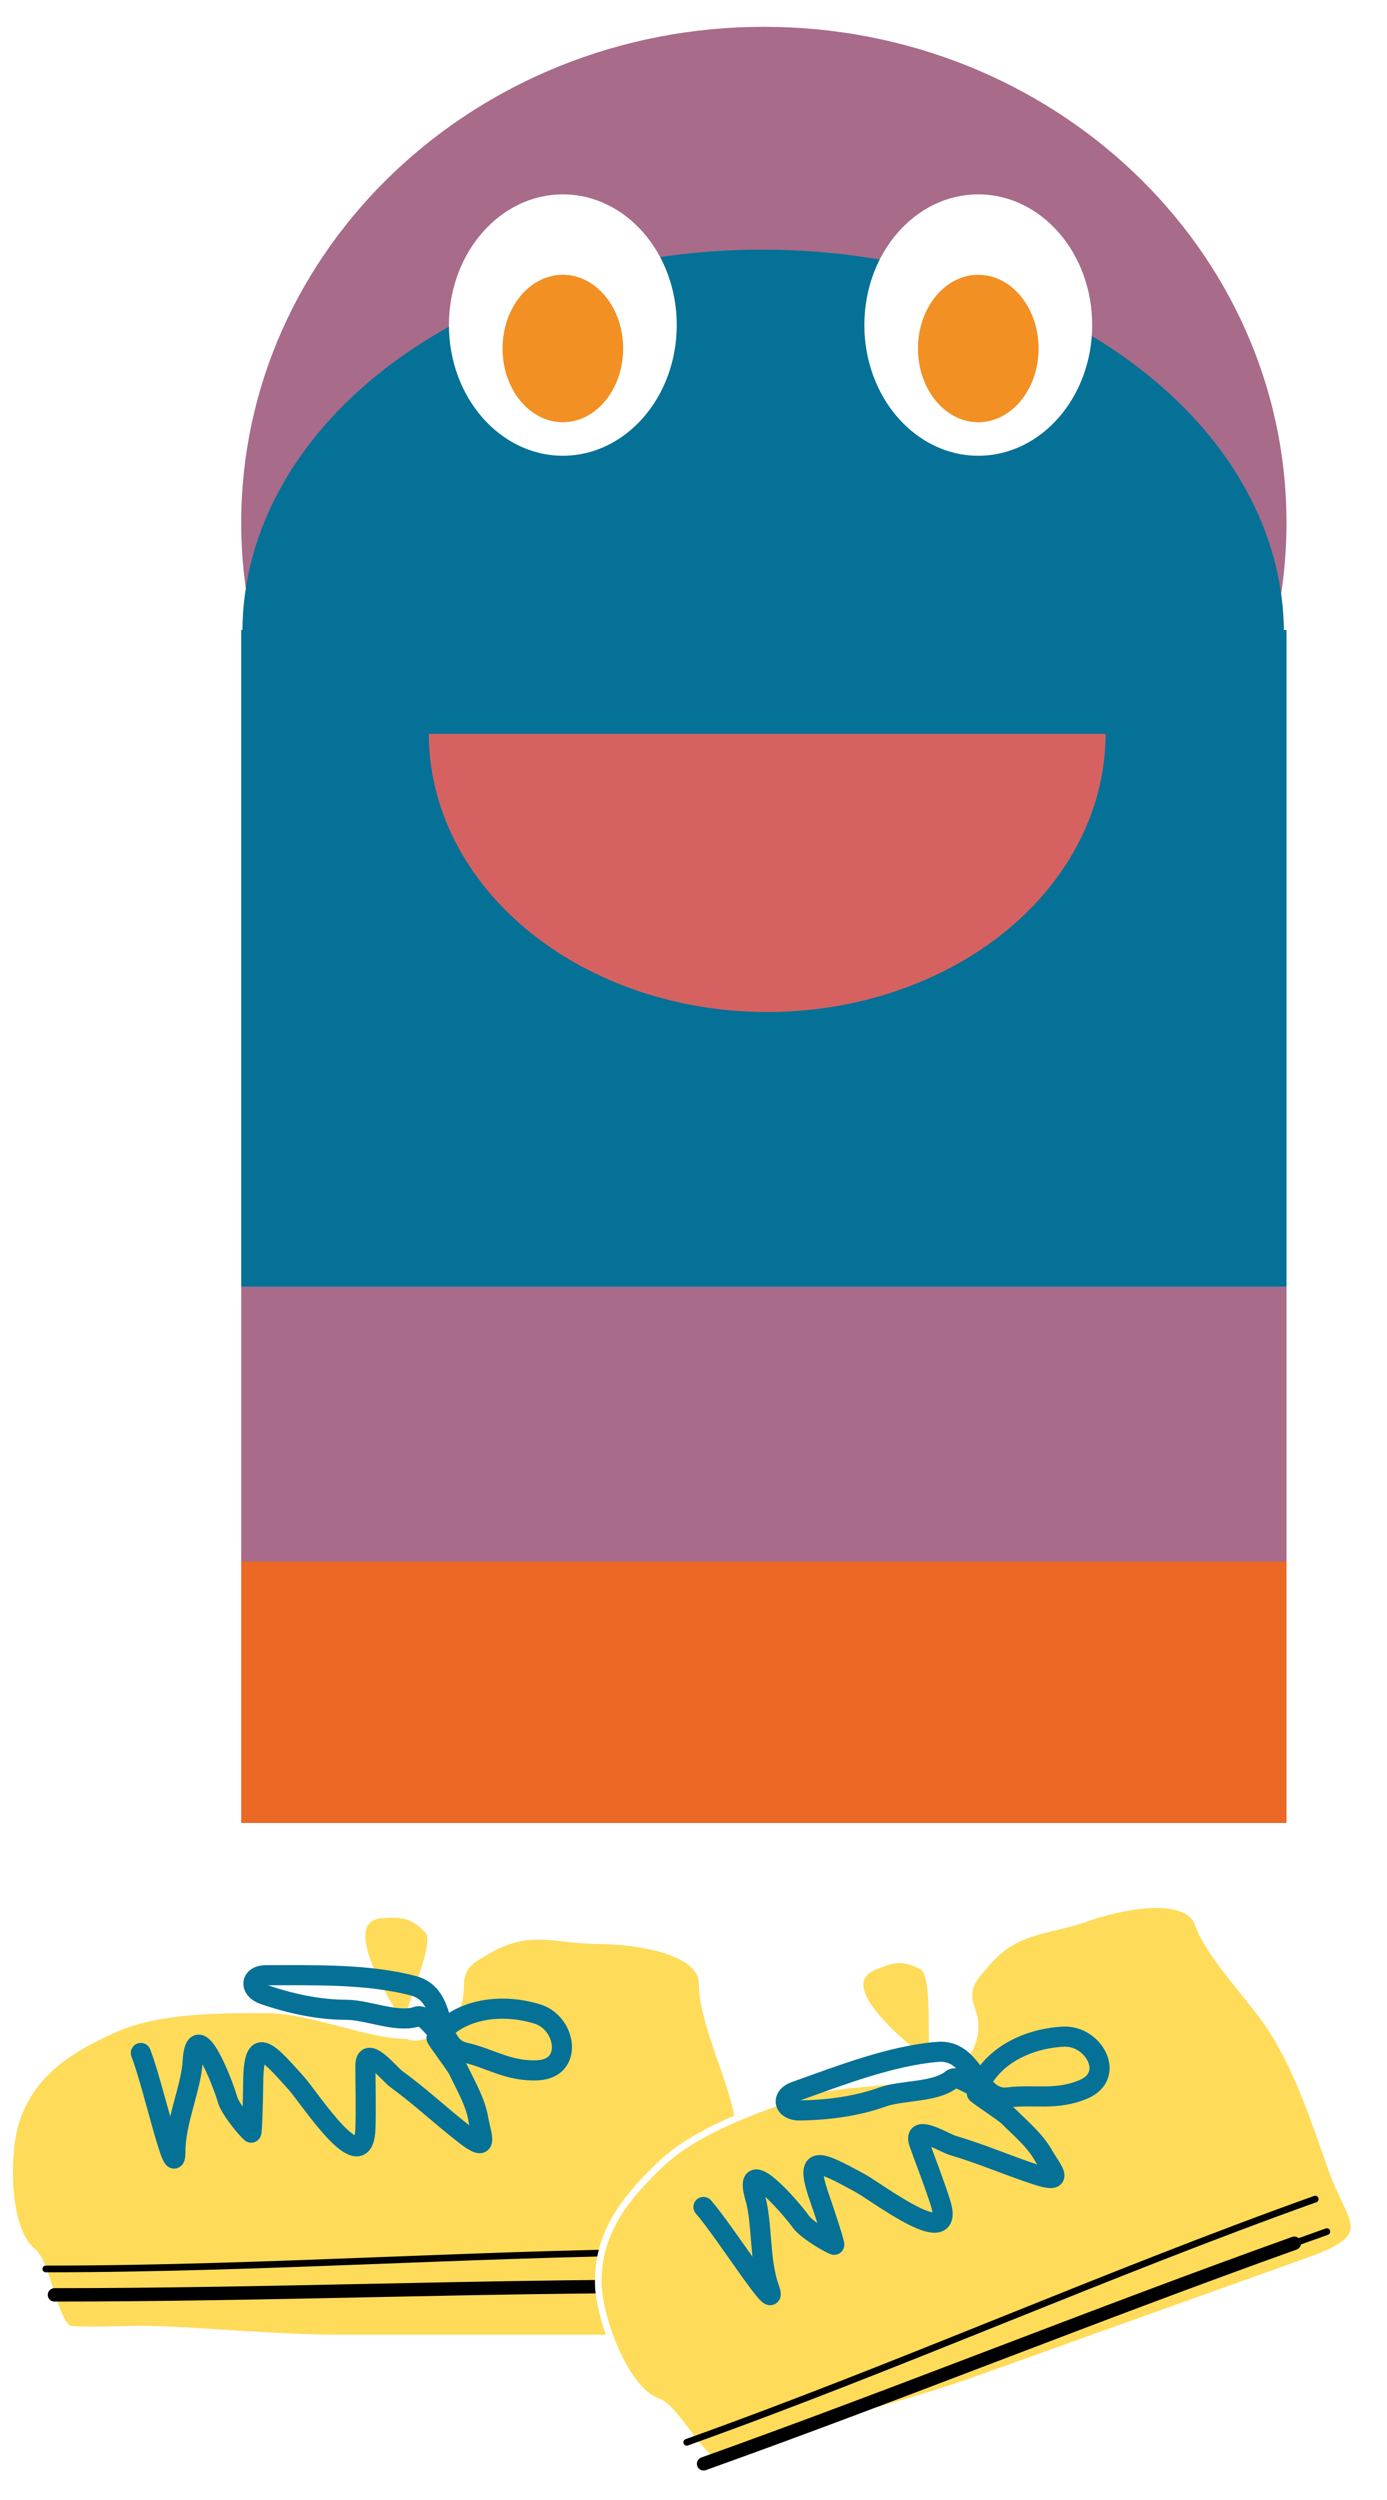 <svg width="207" height="373" viewBox="0 0 207 373" fill="none" xmlns="http://www.w3.org/2000/svg">
<g filter="url(#filter0_d)">
<path d="M114 148C157.078 148 192 114.869 192 74C192 33.131 157.078 0 114 0C70.922 0 36 33.131 36 74C36 114.869 70.922 148 114 148Z" fill="#A86B89"/>
</g>
<g filter="url(#filter1_d)">
<path d="M36.182 90.137C36.206 82.633 38.24 75.21 42.168 68.29C46.096 61.371 51.84 55.09 59.074 49.807C66.308 44.525 74.888 40.343 84.327 37.502C93.765 34.661 103.876 33.215 114.082 33.248C124.288 33.28 134.389 34.79 143.809 37.692C153.229 40.593 161.783 44.829 168.983 50.158C176.183 55.486 181.887 61.803 185.771 68.748C189.655 75.693 191.641 83.129 191.617 90.632L113.9 90.385L36.182 90.137Z" fill="#057196"/>
</g>
<g filter="url(#filter2_d)">
<rect x="36" y="90" width="156" height="98" fill="#057196"/>
</g>
<g filter="url(#filter3_d)">
<rect x="36" y="188" width="156" height="41" fill="#A86B89"/>
</g>
<g filter="url(#filter4_d)">
<rect x="36" y="229" width="156" height="39" fill="#EB6825"/>
</g>
<g filter="url(#filter5_d)">
<ellipse cx="84" cy="44.5" rx="17" ry="19.5" fill="white"/>
</g>
<g filter="url(#filter6_d)">
<ellipse cx="146" cy="44.5" rx="17" ry="19.5" fill="white"/>
</g>
<g filter="url(#filter7_d)">
<path d="M165 105.5C165 110.95 163.694 116.346 161.156 121.381C158.618 126.416 154.898 130.991 150.209 134.845C145.52 138.699 139.952 141.755 133.826 143.841C127.699 145.927 121.132 147 114.5 147C107.868 147 101.301 145.927 95.174 143.841C89.047 141.755 83.481 138.699 78.791 134.845C74.102 130.991 70.382 126.416 67.844 121.381C65.306 116.346 64 110.95 64 105.5L114.5 105.5H165Z" fill="#D56261"/>
</g>
<g filter="url(#filter8_d)">
<ellipse cx="84" cy="48" rx="9" ry="11" fill="#F29024"/>
</g>
<g filter="url(#filter9_d)">
<ellipse cx="146" cy="48" rx="9" ry="11" fill="#F29024"/>
</g>
<path d="M60.783 303.465C60.864 303.58 60.929 303.672 60.977 303.738C62.18 304.7 68.711 302.779 68.711 296.648C68.711 293.137 70.261 292.499 73.151 290.848C79.116 287.439 83.254 289.559 89.335 289.559C94.378 289.559 104.802 290.854 104.802 296.004C104.802 301.28 108.672 309.227 109.887 314.694C111.531 322.094 111.247 329.63 111.247 337.251C111.247 345.658 114.595 348.852 103.513 348.852H50.952C41.667 348.852 32.281 347.895 23.311 347.563C19.121 347.408 14.892 347.809 10.707 347.563C8.166 347.413 7.188 337.787 4.907 335.962C0.791 332.669 0.895 321.287 2.329 316.699C4.63 309.336 10.391 305.74 17.152 302.735C23.597 299.871 32.459 299.871 39.519 299.871L39.638 299.871C46.531 299.871 54.825 303.738 60.977 303.738C60.893 303.671 60.829 303.579 60.783 303.465C58.944 300.855 49.141 286.161 57.11 285.692C60.389 285.499 61.621 285.763 63.842 287.984C65.905 290.047 59.854 301.194 60.783 303.465Z" fill="#FFDB5A"/>
<path d="M60.977 303.738C59.844 302.18 48.789 286.181 57.11 285.692C60.389 285.499 61.621 285.763 63.842 287.984C66.009 290.151 59.226 302.336 60.977 303.738ZM60.977 303.738C62.18 304.7 68.711 302.779 68.711 296.648C68.711 293.137 70.261 292.499 73.151 290.848C79.116 287.439 83.254 289.559 89.335 289.559C94.378 289.559 104.802 290.854 104.802 296.004C104.802 301.28 108.672 309.227 109.887 314.694C111.531 322.094 111.247 329.63 111.247 337.251C111.247 345.658 114.595 348.852 103.513 348.852C85.993 348.852 68.472 348.852 50.952 348.852C41.667 348.852 32.281 347.895 23.311 347.563C19.121 347.408 14.892 347.809 10.707 347.563C8.166 347.413 7.188 337.787 4.907 335.962C0.791 332.669 0.895 321.287 2.329 316.699C4.63 309.336 10.391 305.74 17.152 302.735C23.633 299.855 32.558 299.871 39.638 299.871C46.531 299.871 54.825 303.738 60.977 303.738Z" stroke="white" stroke-linecap="round" stroke-linejoin="round"/>
<path d="M21.019 306.316C22.904 311.147 26.175 326.182 26.175 320.996C26.175 316.57 28.522 311.522 28.753 307.605C29.176 300.415 33.185 310.551 33.98 313.333C34.325 314.54 36.486 317.325 37.489 318.203C37.634 318.329 37.776 312.583 37.776 311.471C37.776 303.796 39.333 305.328 44.221 310.827C46.268 313.131 54.249 325.56 54.532 317.63C54.644 314.511 54.532 311.37 54.532 308.249C54.532 304.909 58.117 309.457 59.115 310.183C62.706 312.794 65.884 315.789 69.356 318.489C73.08 321.386 71.872 318.865 71.361 316.054C70.902 313.531 69.535 311.239 68.425 308.894C68.022 308.045 65.029 304.154 65.13 304.024C68.626 299.53 75.058 298.896 80.24 300.515C84.451 301.831 85.632 308.598 80.312 308.894C75.922 309.137 73.159 307.089 69.356 306.244C64.644 305.197 67.11 297.724 61.693 296.29C54.882 294.487 46.772 294.715 39.709 294.715C37.323 294.715 37.195 296.833 39.351 297.579C43.24 298.925 47.553 299.871 51.668 299.871C54.876 299.871 59.325 301.911 62.266 300.873C63.441 300.459 64.85 303.096 66.133 303.738" stroke="#057196" stroke-width="3" stroke-linecap="round" stroke-linejoin="round"/>
<path d="M8.129 342.407C39.425 342.407 70.674 341.118 102.224 341.118" stroke="black" stroke-width="2" stroke-linecap="round" stroke-linejoin="round"/>
<path d="M99.646 341.118C102.224 341.118 104.802 341.118 107.38 341.118" stroke="black" stroke-linecap="round" stroke-linejoin="round"/>
<path d="M6.84 338.54C40.584 338.54 74.186 335.962 107.38 335.962" stroke="black" stroke-linecap="round" stroke-linejoin="round"/>
<g filter="url(#filter10_d)">
<path d="M139.889 304.941C140.004 305.022 140.097 305.086 140.164 305.132C141.621 305.633 147.123 301.624 145.058 295.852C143.876 292.545 145.12 291.423 147.285 288.895C151.754 283.676 156.364 284.278 162.089 282.23C166.837 280.531 177.089 278.24 178.824 283.088C180.601 288.056 186.921 294.236 189.906 298.974C193.947 305.387 196.218 312.579 198.785 319.755C201.617 327.671 205.845 329.55 195.41 333.283L145.92 350.986C137.178 354.114 128.018 356.374 119.46 359.083C115.463 360.348 111.616 362.15 107.593 363.328C105.15 364.043 100.987 355.309 98.224 354.359C93.239 352.645 89.504 341.893 89.309 337.09C88.995 329.382 93.209 324.055 98.562 318.949C103.666 314.081 112.01 311.096 118.658 308.718L118.769 308.678C125.259 306.357 134.372 307.204 140.164 305.132C140.063 305.097 139.972 305.032 139.889 304.941C137.28 303.102 123.1 292.569 130.445 289.443C133.468 288.157 134.716 287.991 137.555 289.333C140.193 290.581 138.25 303.115 139.889 304.941Z" fill="#FFDB5A"/>
<path d="M140.164 305.132C138.573 304.047 122.775 292.706 130.445 289.443C133.468 288.157 134.716 287.991 137.555 289.333C140.325 290.644 138.043 304.402 140.164 305.132ZM140.164 305.132C141.621 305.633 147.123 301.624 145.058 295.852C143.876 292.545 145.12 291.423 147.285 288.895C151.754 283.676 156.364 284.278 162.089 282.23C166.837 280.531 177.089 278.24 178.824 283.088C180.601 288.056 186.921 294.236 189.906 298.974C193.947 305.387 196.218 312.579 198.785 319.755C201.617 327.671 205.845 329.55 195.41 333.283C178.914 339.184 162.417 345.085 145.92 350.986C137.178 354.114 128.018 356.374 119.46 359.083C115.463 360.348 111.616 362.15 107.593 363.328C105.15 364.043 100.987 355.309 98.224 354.359C93.239 352.645 89.504 341.893 89.309 337.09C88.995 329.382 93.209 324.055 98.562 318.949C103.695 314.054 112.103 311.063 118.769 308.678C125.259 306.357 134.372 307.204 140.164 305.132Z" stroke="white" stroke-linecap="round" stroke-linejoin="round"/>
</g>
<g filter="url(#filter11_d)">
<path d="M104.986 325.29C108.389 329.204 116.532 342.259 114.785 337.376C113.295 333.209 113.805 327.664 112.702 323.899C110.679 316.987 117.868 325.18 119.554 327.532C120.285 328.552 123.257 330.446 124.498 330.935C124.677 331.005 122.875 325.547 122.5 324.501C119.915 317.274 121.897 318.192 128.352 321.723C131.056 323.202 142.757 332.218 140.352 324.655C139.407 321.681 138.244 318.761 137.192 315.822C136.068 312.678 140.975 315.752 142.159 316.099C146.419 317.349 150.421 319.098 154.599 320.471C159.081 321.945 157.094 319.978 155.666 317.504C154.385 315.282 152.326 313.584 150.49 311.75C149.825 311.086 145.697 308.431 145.748 308.275C147.526 302.866 153.368 300.102 158.793 299.881C163.202 299.702 166.592 305.676 161.683 307.746C157.632 309.454 154.34 308.456 150.474 308.942C145.686 309.543 145.49 301.676 139.907 302.15C132.886 302.747 125.327 305.693 118.677 308.072C116.43 308.876 117.023 310.913 119.304 310.889C123.419 310.847 127.799 310.284 131.673 308.898C134.694 307.818 139.571 308.24 141.99 306.273C142.956 305.487 145.172 307.495 146.596 307.667" stroke="#057196" stroke-width="3" stroke-linecap="round" stroke-linejoin="round"/>
</g>
<g filter="url(#filter12_d)">
<path d="M105.006 363.614C134.473 353.073 163.462 341.334 193.169 330.707" stroke="black" stroke-width="2" stroke-linecap="round" stroke-linejoin="round"/>
</g>
<g filter="url(#filter13_d)">
<path d="M190.741 331.575C193.169 330.707 195.596 329.839 198.023 328.97" stroke="black" stroke-linecap="round" stroke-linejoin="round"/>
</g>
<g filter="url(#filter14_d)">
<path d="M102.49 360.407C134.262 349.041 165.032 335.296 196.287 324.116" stroke="black" stroke-linecap="round" stroke-linejoin="round"/>
</g>
<defs>
<filter id="filter0_d" x="32" y="0" width="164" height="156" filterUnits="userSpaceOnUse" color-interpolation-filters="sRGB">
<feFlood flood-opacity="0" result="BackgroundImageFix"/>
<feColorMatrix in="SourceAlpha" type="matrix" values="0 0 0 0 0 0 0 0 0 0 0 0 0 0 0 0 0 0 127 0"/>
<feOffset dy="4"/>
<feGaussianBlur stdDeviation="2"/>
<feColorMatrix type="matrix" values="0 0 0 0 0 0 0 0 0 0 0 0 0 0 0 0 0 0 0.25 0"/>
<feBlend mode="normal" in2="BackgroundImageFix" result="effect1_dropShadow"/>
<feBlend mode="normal" in="SourceGraphic" in2="effect1_dropShadow" result="shape"/>
</filter>
<filter id="filter1_d" x="32.182" y="33" width="163.617" height="65.632" filterUnits="userSpaceOnUse" color-interpolation-filters="sRGB">
<feFlood flood-opacity="0" result="BackgroundImageFix"/>
<feColorMatrix in="SourceAlpha" type="matrix" values="0 0 0 0 0 0 0 0 0 0 0 0 0 0 0 0 0 0 127 0"/>
<feOffset dy="4"/>
<feGaussianBlur stdDeviation="2"/>
<feColorMatrix type="matrix" values="0 0 0 0 0 0 0 0 0 0 0 0 0 0 0 0 0 0 0.25 0"/>
<feBlend mode="normal" in2="BackgroundImageFix" result="effect1_dropShadow"/>
<feBlend mode="normal" in="SourceGraphic" in2="effect1_dropShadow" result="shape"/>
</filter>
<filter id="filter2_d" x="32" y="90" width="164" height="106" filterUnits="userSpaceOnUse" color-interpolation-filters="sRGB">
<feFlood flood-opacity="0" result="BackgroundImageFix"/>
<feColorMatrix in="SourceAlpha" type="matrix" values="0 0 0 0 0 0 0 0 0 0 0 0 0 0 0 0 0 0 127 0"/>
<feOffset dy="4"/>
<feGaussianBlur stdDeviation="2"/>
<feColorMatrix type="matrix" values="0 0 0 0 0 0 0 0 0 0 0 0 0 0 0 0 0 0 0.25 0"/>
<feBlend mode="normal" in2="BackgroundImageFix" result="effect1_dropShadow"/>
<feBlend mode="normal" in="SourceGraphic" in2="effect1_dropShadow" result="shape"/>
</filter>
<filter id="filter3_d" x="32" y="188" width="164" height="49" filterUnits="userSpaceOnUse" color-interpolation-filters="sRGB">
<feFlood flood-opacity="0" result="BackgroundImageFix"/>
<feColorMatrix in="SourceAlpha" type="matrix" values="0 0 0 0 0 0 0 0 0 0 0 0 0 0 0 0 0 0 127 0"/>
<feOffset dy="4"/>
<feGaussianBlur stdDeviation="2"/>
<feColorMatrix type="matrix" values="0 0 0 0 0 0 0 0 0 0 0 0 0 0 0 0 0 0 0.25 0"/>
<feBlend mode="normal" in2="BackgroundImageFix" result="effect1_dropShadow"/>
<feBlend mode="normal" in="SourceGraphic" in2="effect1_dropShadow" result="shape"/>
</filter>
<filter id="filter4_d" x="32" y="229" width="164" height="47" filterUnits="userSpaceOnUse" color-interpolation-filters="sRGB">
<feFlood flood-opacity="0" result="BackgroundImageFix"/>
<feColorMatrix in="SourceAlpha" type="matrix" values="0 0 0 0 0 0 0 0 0 0 0 0 0 0 0 0 0 0 127 0"/>
<feOffset dy="4"/>
<feGaussianBlur stdDeviation="2"/>
<feColorMatrix type="matrix" values="0 0 0 0 0 0 0 0 0 0 0 0 0 0 0 0 0 0 0.25 0"/>
<feBlend mode="normal" in2="BackgroundImageFix" result="effect1_dropShadow"/>
<feBlend mode="normal" in="SourceGraphic" in2="effect1_dropShadow" result="shape"/>
</filter>
<filter id="filter5_d" x="63" y="25" width="42" height="47" filterUnits="userSpaceOnUse" color-interpolation-filters="sRGB">
<feFlood flood-opacity="0" result="BackgroundImageFix"/>
<feColorMatrix in="SourceAlpha" type="matrix" values="0 0 0 0 0 0 0 0 0 0 0 0 0 0 0 0 0 0 127 0"/>
<feOffset dy="4"/>
<feGaussianBlur stdDeviation="2"/>
<feColorMatrix type="matrix" values="0 0 0 0 0 0 0 0 0 0 0 0 0 0 0 0 0 0 0.25 0"/>
<feBlend mode="normal" in2="BackgroundImageFix" result="effect1_dropShadow"/>
<feBlend mode="normal" in="SourceGraphic" in2="effect1_dropShadow" result="shape"/>
</filter>
<filter id="filter6_d" x="125" y="25" width="42" height="47" filterUnits="userSpaceOnUse" color-interpolation-filters="sRGB">
<feFlood flood-opacity="0" result="BackgroundImageFix"/>
<feColorMatrix in="SourceAlpha" type="matrix" values="0 0 0 0 0 0 0 0 0 0 0 0 0 0 0 0 0 0 127 0"/>
<feOffset dy="4"/>
<feGaussianBlur stdDeviation="2"/>
<feColorMatrix type="matrix" values="0 0 0 0 0 0 0 0 0 0 0 0 0 0 0 0 0 0 0.25 0"/>
<feBlend mode="normal" in2="BackgroundImageFix" result="effect1_dropShadow"/>
<feBlend mode="normal" in="SourceGraphic" in2="effect1_dropShadow" result="shape"/>
</filter>
<filter id="filter7_d" x="60" y="105.5" width="109" height="49.5" filterUnits="userSpaceOnUse" color-interpolation-filters="sRGB">
<feFlood flood-opacity="0" result="BackgroundImageFix"/>
<feColorMatrix in="SourceAlpha" type="matrix" values="0 0 0 0 0 0 0 0 0 0 0 0 0 0 0 0 0 0 127 0"/>
<feOffset dy="4"/>
<feGaussianBlur stdDeviation="2"/>
<feColorMatrix type="matrix" values="0 0 0 0 0 0 0 0 0 0 0 0 0 0 0 0 0 0 0.25 0"/>
<feBlend mode="normal" in2="BackgroundImageFix" result="effect1_dropShadow"/>
<feBlend mode="normal" in="SourceGraphic" in2="effect1_dropShadow" result="shape"/>
</filter>
<filter id="filter8_d" x="71" y="37" width="26" height="30" filterUnits="userSpaceOnUse" color-interpolation-filters="sRGB">
<feFlood flood-opacity="0" result="BackgroundImageFix"/>
<feColorMatrix in="SourceAlpha" type="matrix" values="0 0 0 0 0 0 0 0 0 0 0 0 0 0 0 0 0 0 127 0"/>
<feOffset dy="4"/>
<feGaussianBlur stdDeviation="2"/>
<feColorMatrix type="matrix" values="0 0 0 0 0 0 0 0 0 0 0 0 0 0 0 0 0 0 0.25 0"/>
<feBlend mode="normal" in2="BackgroundImageFix" result="effect1_dropShadow"/>
<feBlend mode="normal" in="SourceGraphic" in2="effect1_dropShadow" result="shape"/>
</filter>
<filter id="filter9_d" x="133" y="37" width="26" height="30" filterUnits="userSpaceOnUse" color-interpolation-filters="sRGB">
<feFlood flood-opacity="0" result="BackgroundImageFix"/>
<feColorMatrix in="SourceAlpha" type="matrix" values="0 0 0 0 0 0 0 0 0 0 0 0 0 0 0 0 0 0 127 0"/>
<feOffset dy="4"/>
<feGaussianBlur stdDeviation="2"/>
<feColorMatrix type="matrix" values="0 0 0 0 0 0 0 0 0 0 0 0 0 0 0 0 0 0 0.25 0"/>
<feBlend mode="normal" in2="BackgroundImageFix" result="effect1_dropShadow"/>
<feBlend mode="normal" in="SourceGraphic" in2="effect1_dropShadow" result="shape"/>
</filter>
<filter id="filter10_d" x="84.792" y="279.676" width="121.785" height="92.194" filterUnits="userSpaceOnUse" color-interpolation-filters="sRGB">
<feFlood flood-opacity="0" result="BackgroundImageFix"/>
<feColorMatrix in="SourceAlpha" type="matrix" values="0 0 0 0 0 0 0 0 0 0 0 0 0 0 0 0 0 0 127 0"/>
<feOffset dy="4"/>
<feGaussianBlur stdDeviation="2"/>
<feColorMatrix type="matrix" values="0 0 0 0 0 0 0 0 0 0 0 0 0 0 0 0 0 0 0.25 0"/>
<feBlend mode="normal" in2="BackgroundImageFix" result="effect1_dropShadow"/>
<feBlend mode="normal" in="SourceGraphic" in2="effect1_dropShadow" result="shape"/>
</filter>
<filter id="filter11_d" x="99.486" y="298.377" width="70.114" height="49.577" filterUnits="userSpaceOnUse" color-interpolation-filters="sRGB">
<feFlood flood-opacity="0" result="BackgroundImageFix"/>
<feColorMatrix in="SourceAlpha" type="matrix" values="0 0 0 0 0 0 0 0 0 0 0 0 0 0 0 0 0 0 127 0"/>
<feOffset dy="4"/>
<feGaussianBlur stdDeviation="2"/>
<feColorMatrix type="matrix" values="0 0 0 0 0 0 0 0 0 0 0 0 0 0 0 0 0 0 0.25 0"/>
<feBlend mode="normal" in2="BackgroundImageFix" result="effect1_dropShadow"/>
<feBlend mode="normal" in="SourceGraphic" in2="effect1_dropShadow" result="shape"/>
</filter>
<filter id="filter12_d" x="100.006" y="329.707" width="98.163" height="42.908" filterUnits="userSpaceOnUse" color-interpolation-filters="sRGB">
<feFlood flood-opacity="0" result="BackgroundImageFix"/>
<feColorMatrix in="SourceAlpha" type="matrix" values="0 0 0 0 0 0 0 0 0 0 0 0 0 0 0 0 0 0 127 0"/>
<feOffset dy="4"/>
<feGaussianBlur stdDeviation="2"/>
<feColorMatrix type="matrix" values="0 0 0 0 0 0 0 0 0 0 0 0 0 0 0 0 0 0 0.25 0"/>
<feBlend mode="normal" in2="BackgroundImageFix" result="effect1_dropShadow"/>
<feBlend mode="normal" in="SourceGraphic" in2="effect1_dropShadow" result="shape"/>
</filter>
<filter id="filter13_d" x="186.241" y="328.47" width="16.282" height="11.605" filterUnits="userSpaceOnUse" color-interpolation-filters="sRGB">
<feFlood flood-opacity="0" result="BackgroundImageFix"/>
<feColorMatrix in="SourceAlpha" type="matrix" values="0 0 0 0 0 0 0 0 0 0 0 0 0 0 0 0 0 0 127 0"/>
<feOffset dy="4"/>
<feGaussianBlur stdDeviation="2"/>
<feColorMatrix type="matrix" values="0 0 0 0 0 0 0 0 0 0 0 0 0 0 0 0 0 0 0.25 0"/>
<feBlend mode="normal" in2="BackgroundImageFix" result="effect1_dropShadow"/>
<feBlend mode="normal" in="SourceGraphic" in2="effect1_dropShadow" result="shape"/>
</filter>
<filter id="filter14_d" x="97.99" y="323.615" width="102.797" height="45.292" filterUnits="userSpaceOnUse" color-interpolation-filters="sRGB">
<feFlood flood-opacity="0" result="BackgroundImageFix"/>
<feColorMatrix in="SourceAlpha" type="matrix" values="0 0 0 0 0 0 0 0 0 0 0 0 0 0 0 0 0 0 127 0"/>
<feOffset dy="4"/>
<feGaussianBlur stdDeviation="2"/>
<feColorMatrix type="matrix" values="0 0 0 0 0 0 0 0 0 0 0 0 0 0 0 0 0 0 0.25 0"/>
<feBlend mode="normal" in2="BackgroundImageFix" result="effect1_dropShadow"/>
<feBlend mode="normal" in="SourceGraphic" in2="effect1_dropShadow" result="shape"/>
</filter>
</defs>
</svg>
